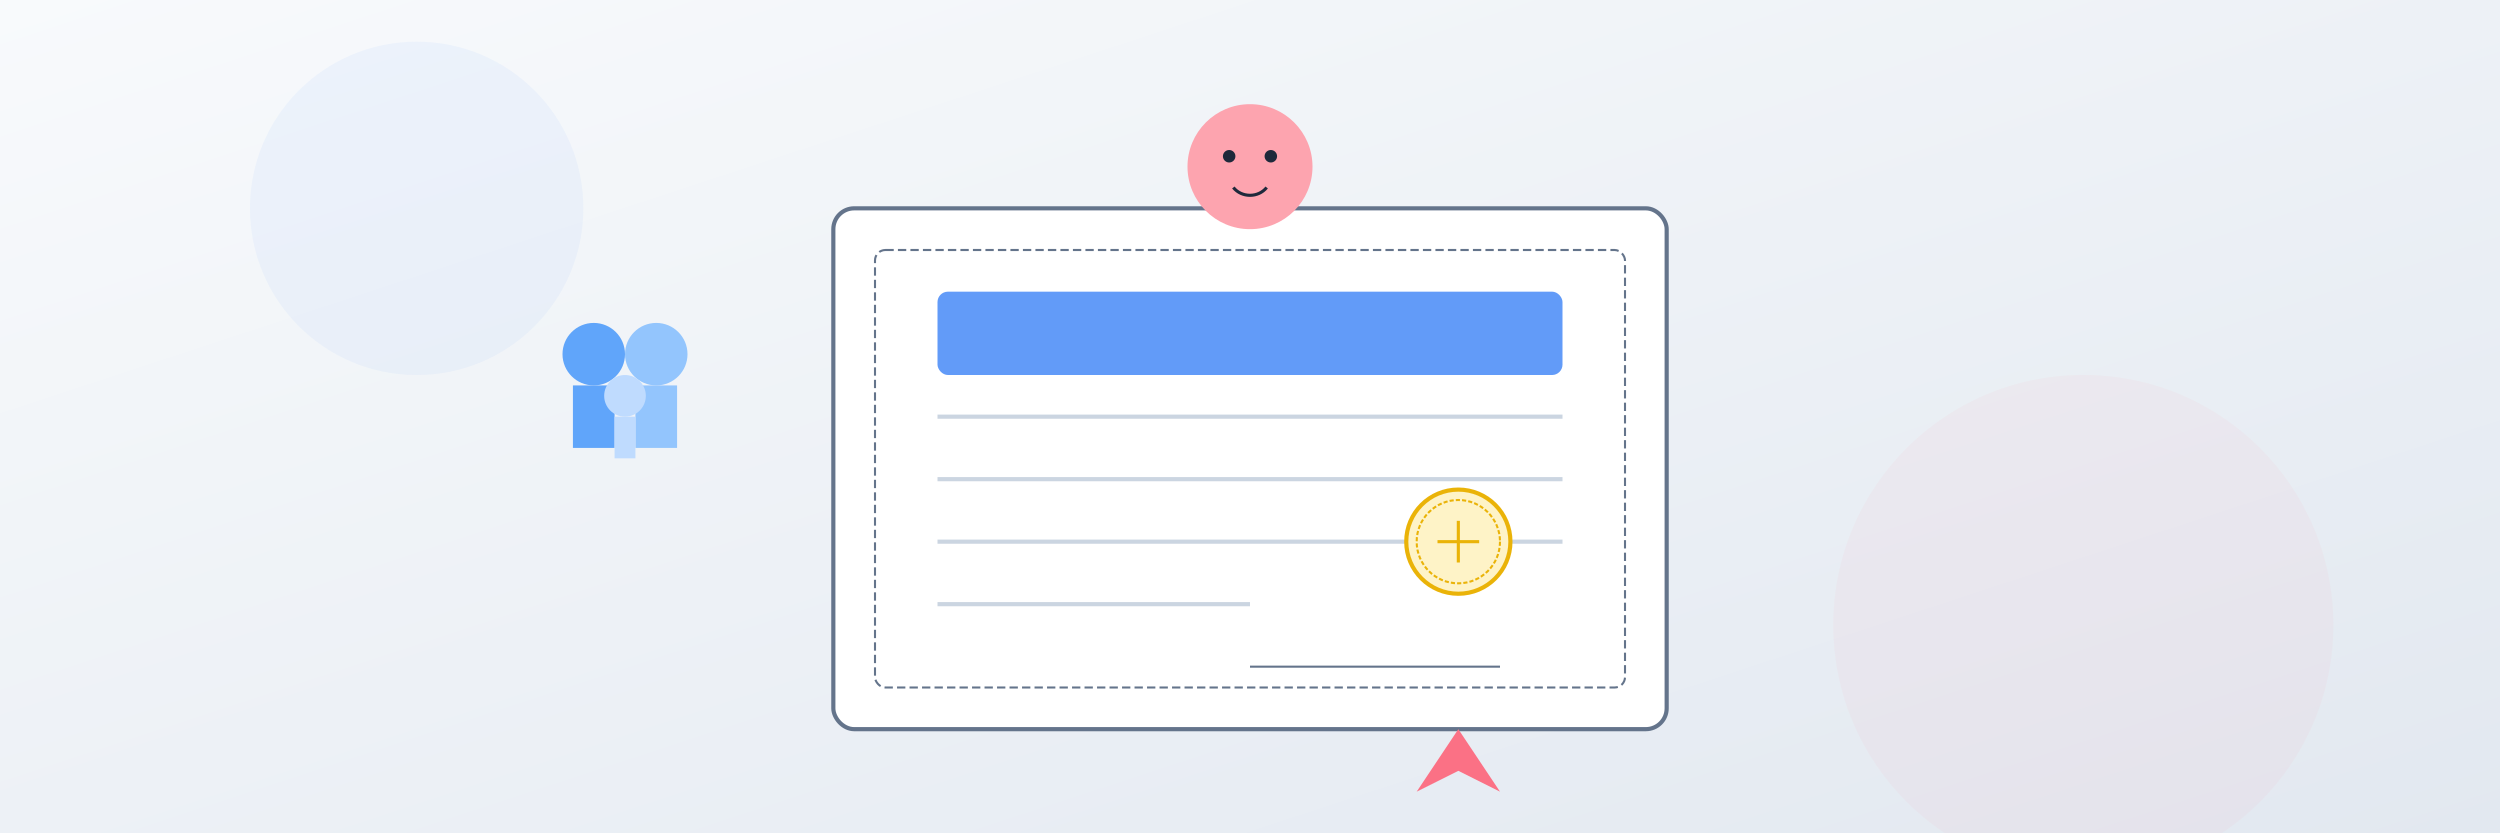 <svg width="1200" height="400" viewBox="0 0 1200 400" xmlns="http://www.w3.org/2000/svg">
  <rect x="0" y="0" width="1200" height="400" fill="#333333" stroke="none"/>
  <defs>
    <linearGradient id="bg-gradient" x1="0%" y1="0%" x2="100%" y2="100%">
      <stop offset="0%" stop-color="#f8fafc" />
      <stop offset="100%" stop-color="#e2e8f0" />
    </linearGradient>
  </defs>
  
  <!-- Background -->
  <rect width="1200" height="400" fill="url(#bg-gradient)" />
  
  <!-- Certificate Shape -->
  <rect x="400" y="100" width="400" height="250" rx="10" fill="white" stroke="#64748b" stroke-width="2" />
  
  <!-- Certificate Border -->
  <rect x="420" y="120" width="360" height="210" rx="5" fill="none" stroke="#64748b" stroke-width="1" stroke-dasharray="4,2" />
  
  <!-- Title Bar -->
  <rect x="450" y="140" width="300" height="40" rx="5" fill="#3b82f6" opacity="0.8" />
  
  <!-- Content Lines -->
  <line x1="450" y1="200" x2="750" y2="200" stroke="#cbd5e1" stroke-width="2" />
  <line x1="450" y1="230" x2="750" y2="230" stroke="#cbd5e1" stroke-width="2" />
  <line x1="450" y1="260" x2="750" y2="260" stroke="#cbd5e1" stroke-width="2" />
  <line x1="450" y1="290" x2="600" y2="290" stroke="#cbd5e1" stroke-width="2" />
  
  <!-- Signature Line -->
  <line x1="600" y1="320" x2="720" y2="320" stroke="#64748b" stroke-width="1" />
  
  <!-- Baby Icon -->
  <g transform="translate(600, 80)">
    <!-- Baby Head -->
    <circle cx="0" cy="0" r="30" fill="#fda4af" />
    <!-- Eyes -->
    <circle cx="-10" cy="-5" r="3" fill="#1e293b" />
    <circle cx="10" cy="-5" r="3" fill="#1e293b" />
    <!-- Mouth -->
    <path d="M-8,10 C-4,15 4,15 8,10" stroke="#1e293b" stroke-width="1.5" fill="none" />
  </g>
  
  <!-- Ribbon -->
  <path d="M700,350 L680,380 L700,370 L720,380 L700,350 Z" fill="#fb7185" />
  
  <!-- Official Seal -->
  <g transform="translate(700, 260)">
    <circle cx="0" cy="0" r="25" fill="#fef3c7" stroke="#eab308" stroke-width="2" />
    <circle cx="0" cy="0" r="20" fill="none" stroke="#eab308" stroke-width="1" stroke-dasharray="2,1" />
    <path d="M-10,0 L10,0 M0,-10 L0,10" stroke="#eab308" stroke-width="1.5" />
  </g>
  
  <!-- Family Icon -->
  <g transform="translate(300, 200)">
    <!-- Adult -->
    <circle cx="-15" cy="-30" r="15" fill="#60a5fa" />
    <path d="M-25,-15 L-5,-15 L-5,15 L-25,15 Z" fill="#60a5fa" />
    
    <!-- Adult -->
    <circle cx="15" cy="-30" r="15" fill="#93c5fd" />
    <path d="M5,-15 L25,-15 L25,15 L5,15 Z" fill="#93c5fd" />
    
    <!-- Child -->
    <circle cx="0" cy="-10" r="10" fill="#bfdbfe" />
    <path d="M-5,0 L5,0 L5,20 L-5,20 Z" fill="#bfdbfe" />
  </g>
  
  <!-- Decorative elements -->
  <circle cx="200" cy="100" r="80" fill="#3b82f6" opacity="0.05" />
  <circle cx="1000" cy="300" r="120" fill="#fb7185" opacity="0.05" />
</svg>
